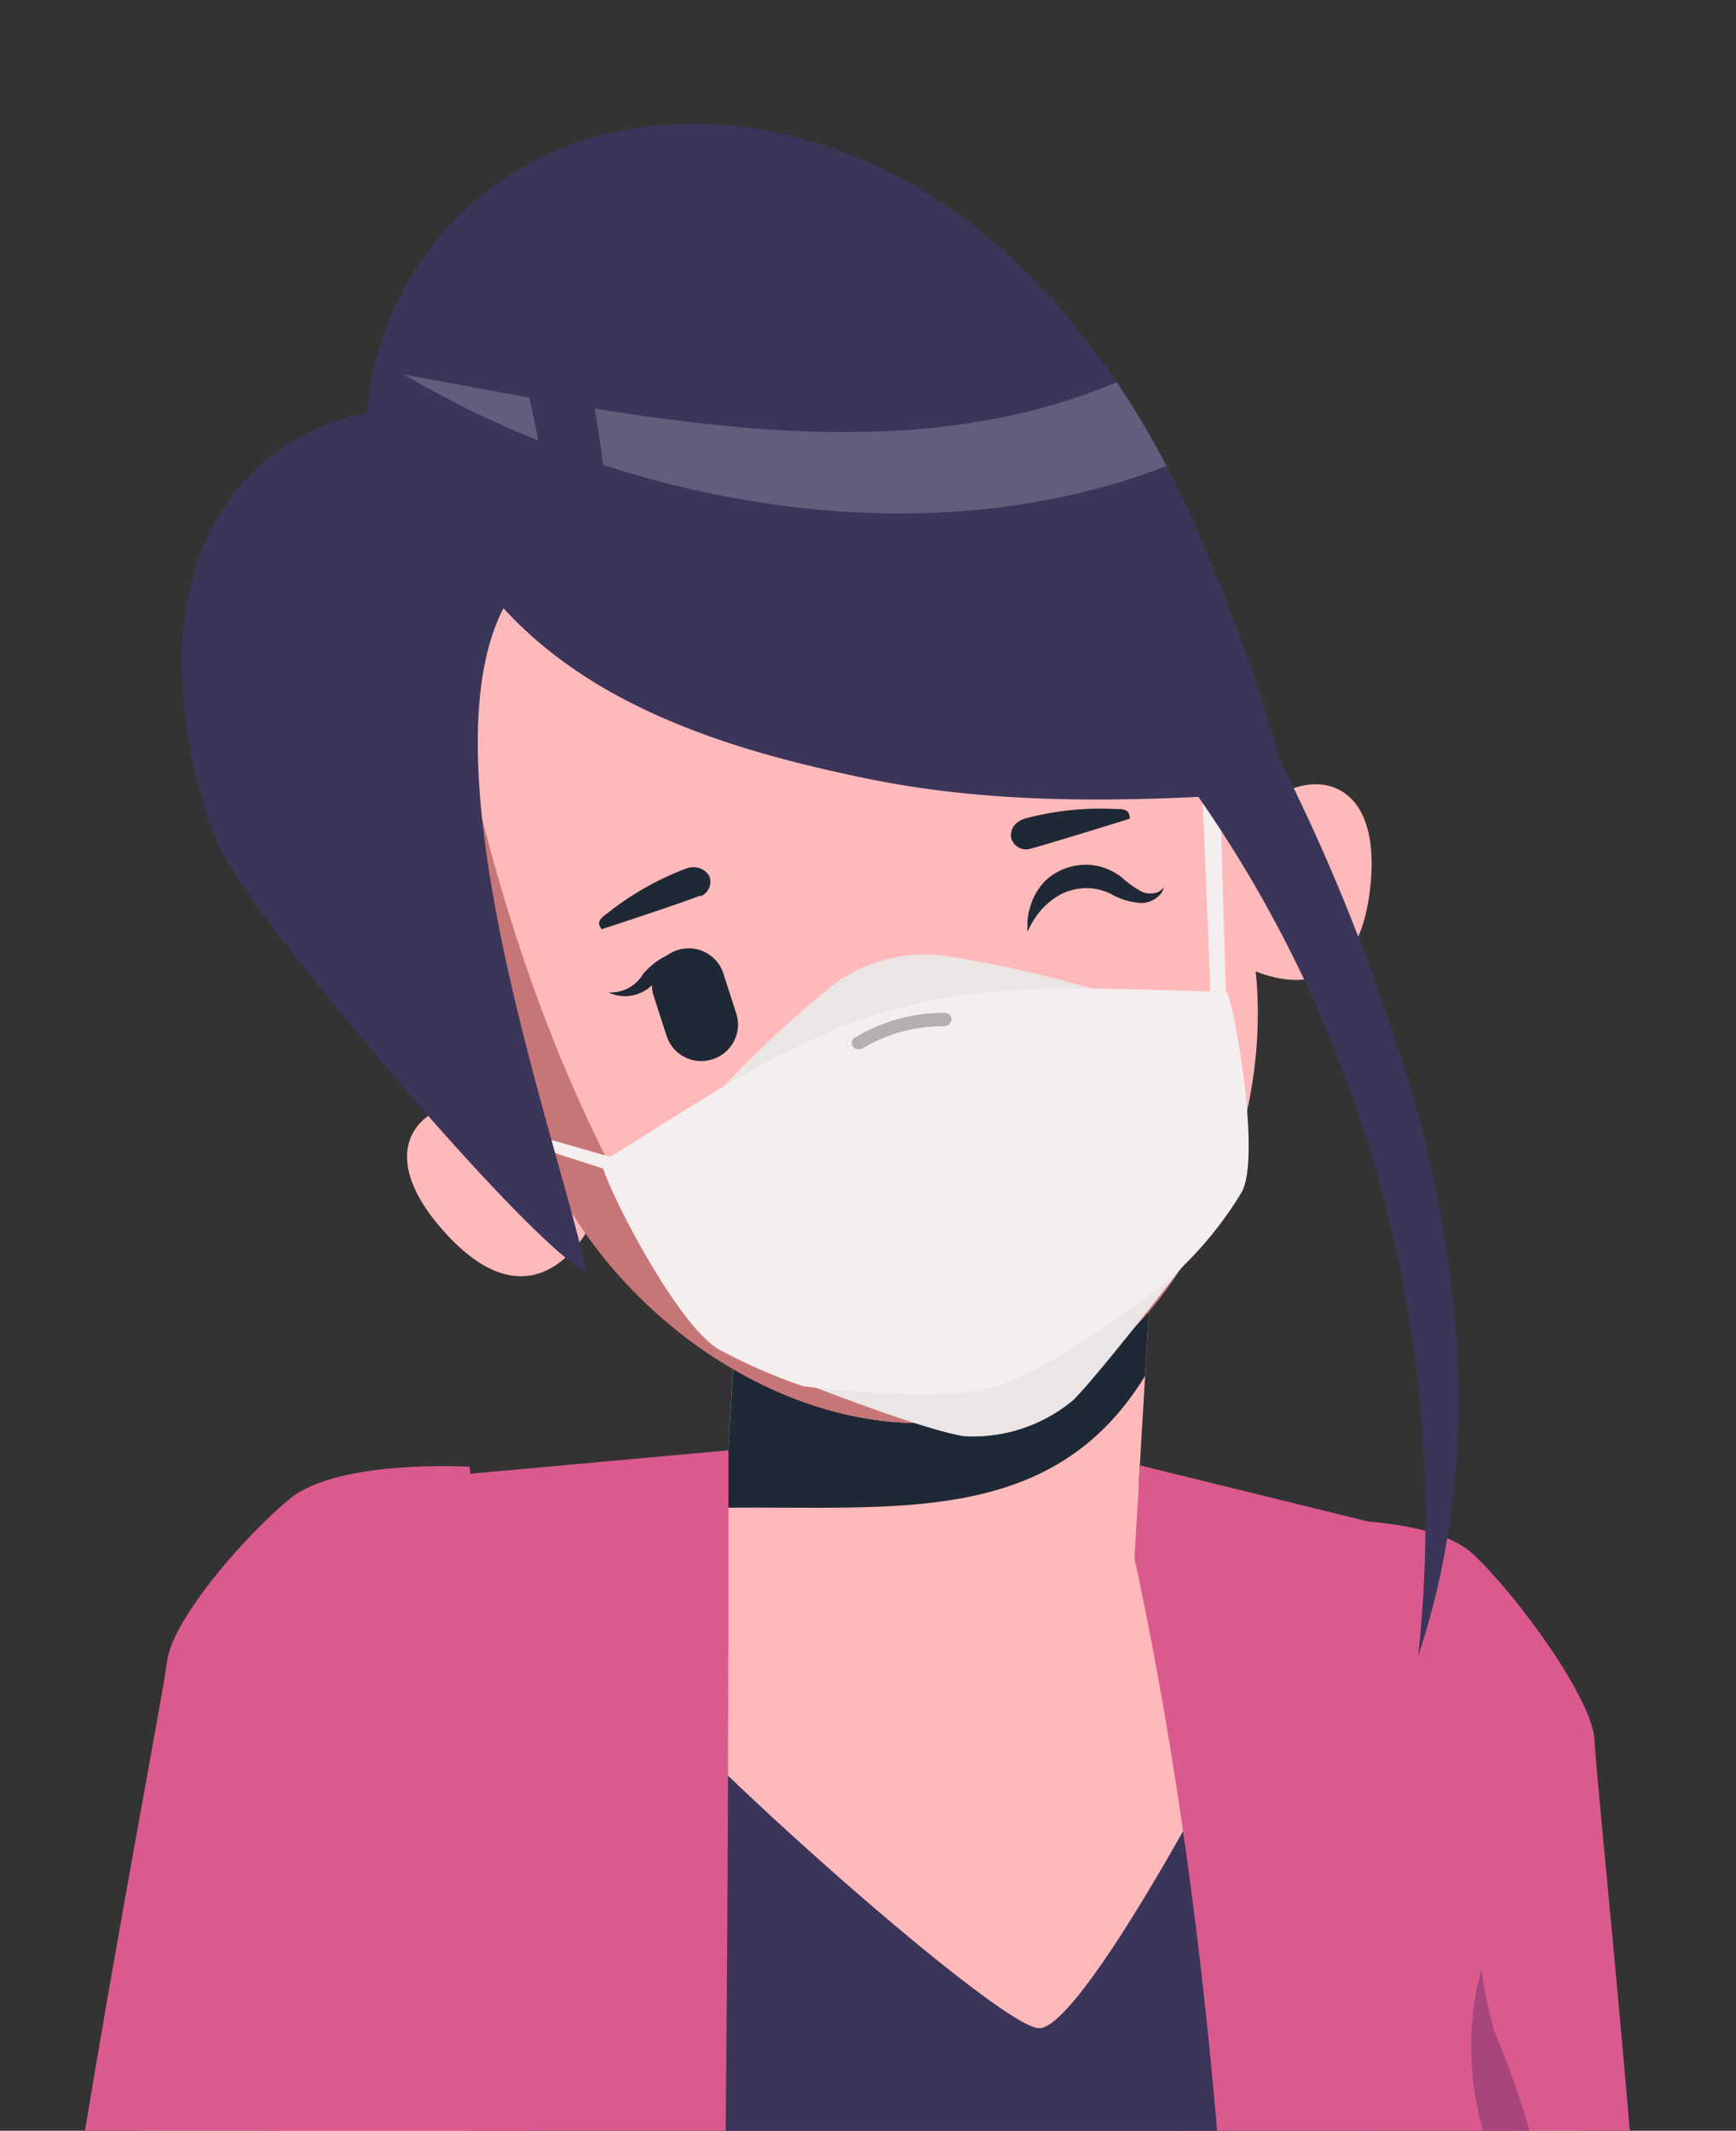 <svg id="Layer_1" data-name="Layer 1" xmlns="http://www.w3.org/2000/svg" viewBox="0 0 75 92"><rect x="0" y="0" width="75" height="92" fill="#333333" stroke="none"/><defs><style>.cls-1{fill:#ffb9ba;}.cls-2{fill:#db5a8e;}.cls-3{fill:#3a3559;}.cls-4{fill:#1f2935;}.cls-5{fill:#a8457d;}.cls-6{fill:#c77678;}.cls-7{fill:#fff;}.cls-8{fill:#ece5e5;}.cls-9{fill:#f5eeee;}.cls-10{fill:#b5b0b0;}.cls-11{fill:#615d7a;}</style></defs><path class="cls-1" d="M64.11,130.32c2.94-1,5.68-5.52,6.5-10.45.75-4.47-2.36-28.82-2.36-28.82s-13-.28-15.12,4.57c0,0,2.53,23.79,2.72,25.06C56.64,125.88,60.64,131.49,64.11,130.32Z"/><path class="cls-2" d="M63.64,67.1c1.9,1.78,5.19,6.28,5.25,8.06s2.23,21.75,2.5,32.06c-5.34,3.81-12.12,3.37-18.6,2.7-2.33-8.2-1.55-14.29-1.52-22.82l4.38-21.44S61.63,65.23,63.64,67.1Z"/><path class="cls-3" d="M63.91,90.21C62,88,58.11,65.78,58.11,65.78l-17.26-1-17.26-1s-12.67,32-6.44,50.48c3.06,12.61,1.71,18.09,1.12,29.55,0,0,6.1,4.79,12,5.3,5.87.17,16.8,1.36,25.07-.21-1.75-12.87-1.19-20,3.32-32.21C61.61,112.53,70.65,98.16,63.91,90.21Z"/><path class="cls-1" d="M31.62,63.21a7.69,7.69,0,0,0-4.57,8.56c.27,1.66,15.88,15.68,17.82,15.8s9.23-13.85,9.57-14.9a5.13,5.13,0,0,0-.55-4.1C53,66.58,49,64,49,64Z"/><rect class="cls-1" x="29.38" y="54.21" width="21.94" height="17.79" transform="translate(-25.01 99.69) rotate(-86.65)"/><path class="cls-4" d="M49.87,52.67l-.4,6.74c-4,6.52-10.75,5.6-18.15,5.69l.79-13.47Z"/><path class="cls-2" d="M18.9,63.76s-9,22.82-7.49,29.63c1.29,5.76,4.4,20,5.29,21.61,0,0,.71,11.71-1.53,18s-8.85,25.8-8.85,25.8,13.75.81,22.66-1.8c2.28-27.31,2.51-67.4,2.49-94.38Z"/><path class="cls-2" d="M64.56,87.67c-.77-1.83-3.12-21.4-3.12-21.4l-12.19-3-.24,4c6.37,29.51,5.21,67.33,1.81,90.25,0,0,8.16,5,16.76,3.77,0,0-8.42-22.33-9.6-26.11a32.08,32.08,0,0,1,1.48-17.66,51.22,51.22,0,0,0,6.34-11.9C68.11,99,66.94,93.38,64.56,87.67Z"/><path class="cls-5" d="M20.56,110.2c1.6-6.75,2.83-15,2.83-15s-7.57,6.85-10.72-1c-1.21-3.33,0-6.91-.25-10.54-.95,4-1.48,7.6-1,9.7,1.29,5.76,4.4,20,5.29,21.61,0,0,.71,11.71-1.53,18s-8.85,25.8-8.85,25.8,1.85.11,4.62.12c1.24-11,7.09-22.07,7.49-28.4C18.9,123.13,19.6,114.26,20.56,110.2Z"/><path class="cls-5" d="M64.22,92.46c2.65,8.48-1.06,16.07-5.65,23.66-5.3,8.48-1.94,18.89.71,28.25.88,2.83,1.94,5.47,3,8.3a29.11,29.11,0,0,0,3.7,6.88c.45.58.89,1.17,1.31,1.75l.29,0s-8.42-22.33-9.6-26.11a32.08,32.08,0,0,1,1.48-17.66,51.22,51.22,0,0,0,6.34-11.9c2.31-6.58,1.14-12.22-1.24-17.93A17.47,17.47,0,0,1,64,85,13,13,0,0,0,64.22,92.46Z"/><path class="cls-1" d="M8,124.17c-2.85-1.24-5.81-3.58-5.07-8.51C3.8,109.75,6.53,87.6,6.53,87.6s13,.82,14.67,5.83c0,0-3.37,22.23-3.67,23.48C16.31,122,11.34,125.63,8,124.17Z"/><path class="cls-2" d="M12.6,64.65c-2,1.61-5.17,5.3-5.38,7.07S3.17,93.21,2,103.45c5,4.25,11.8,4.39,18.31,4.26,1.3-8.24,2.75-14.11,3.43-22.61L20.28,63.33S14.76,63,12.6,64.65Z"/><path class="cls-1" d="M25.62,52.7s-2.33,5.14-6.51.39,1.3-6.85,3.83-4.51A10.73,10.73,0,0,1,25.62,52.7Z"/><path class="cls-1" d="M53.69,41.68s4.89,2.82,5.52-3.47-5.05-4.82-5.74-1.44A10.77,10.77,0,0,0,53.69,41.68Z"/><path class="cls-1" d="M53.78,39.31c2.36,9-3,19.67-11,21.75S25,56.48,22.6,47.45c-.08-.3-4.51-12.05-4.51-12.05A15.3,15.3,0,0,1,29,16.73l4.18-1.09a15.29,15.29,0,0,1,18.66,10.9C53.07,31.1,53.69,39,53.78,39.31Z"/><path class="cls-6" d="M26.68,50.94c4.72,8.82,15.07,10.28,24.1,4.18a14.42,14.42,0,0,1-8,5.94c-8,2.08-17.85-4.58-20.21-13.61-.08-.3-4.51-12.05-4.51-12.05a15.34,15.34,0,0,1,.71-9.82C20.28,34.29,22.43,42.85,26.68,50.94Z"/><path class="cls-4" d="M30.8,45.73h0a1.57,1.57,0,0,0,1-2l-.55-1.7a1.57,1.57,0,0,0-2-1h0a1.57,1.57,0,0,0-1,2l.55,1.7A1.57,1.57,0,0,0,30.8,45.73Z"/><path class="cls-4" d="M29.65,41a3,3,0,0,0-1.87,1.06,1.63,1.63,0,0,1-1.49.79,1.67,1.67,0,0,0,1.8-.24c.79-.74,1.3-.69,1.3-.69Z"/><path class="cls-4" d="M30.25,38.67C29.43,39,26,40.12,26,40.12c-.23-.27-.1-.45.23-.68a12.73,12.73,0,0,1,3.44-1.95.92.92,0,0,1,.57,0,.78.78,0,0,1,.4.33.67.67,0,0,1-.38.88Z"/><path class="cls-4" d="M44.5,36.65c.84-.22,4.31-1.3,4.31-1.3,0-.35-.19-.43-.59-.42a12.68,12.68,0,0,0-3.93.41,1,1,0,0,0-.48.31.72.72,0,0,0-.13.5.66.66,0,0,0,.82.5Z"/><path class="cls-4" d="M50.28,38.3a.68.68,0,0,1-.14.3,1.1,1.1,0,0,1-.85.39A3,3,0,0,1,48,38.6a2.7,2.7,0,0,0-.56-.2,2.44,2.44,0,0,0-1.71.27,3.27,3.27,0,0,0-.81.69,4.21,4.21,0,0,0-.43.66l-.1.21,0,.07v-.08a1.21,1.21,0,0,1,0-.23,2.4,2.4,0,0,1,.13-.87A2.63,2.63,0,0,1,45.19,38a2.56,2.56,0,0,1,1.62-.66,2.34,2.34,0,0,1,.92.14,2.63,2.63,0,0,1,.73.4,4.41,4.41,0,0,0,.89.63.9.9,0,0,0,.69,0A.67.67,0,0,0,50.28,38.3Z"/><path class="cls-7" d="M35.72,49.08a37,37,0,0,0,11.44-5.26c.61,2.27-1.16,5.87-3.52,7A6.32,6.32,0,0,1,35.72,49.08Z"/><path class="cls-8" d="M51.58,54.05c-.13-3.36-.22-6.59-.36-10a50.62,50.62,0,0,0-10.33-2.77,6.62,6.62,0,0,0-5.07,1.38,50.06,50.06,0,0,0-7.5,7.64c1.6,3,3.16,5.79,4.75,8.76,0,0,6.37,2.59,8.57,2.95a6.74,6.74,0,0,0,4.73-1.56C47.5,59.34,51.58,54.05,51.58,54.05Z"/><path class="cls-9" d="M53,42.82c-4.76-.08-9.75-.51-14.29.72S30.05,47.69,26,50.18c0,.71,3.23,7.09,5.09,8.1a23.68,23.68,0,0,0,3.6,1.57s5.71.75,8.22.06S50,55.66,50,55.66a16.2,16.2,0,0,0,3.63-4.16C54.5,50,53.33,43.44,53,42.82Z"/><path class="cls-10" d="M40.75,44.31a6.79,6.79,0,0,0-3.46.94.35.35,0,0,1-.45-.06h0a.28.28,0,0,1,.13-.41,7.44,7.44,0,0,1,3.82-1.05c.19,0,.34.14.32.3h0A.35.35,0,0,1,40.75,44.31Z"/><polygon class="cls-9" points="51.82 30.98 52.31 43.27 52.97 43.27 52.63 31.29 51.82 30.98"/><polygon class="cls-9" points="18.07 47.57 26.71 50.05 26.2 50.5 18.66 48.08 18.07 47.57"/><path class="cls-3" d="M7.92,27.09a21.22,21.22,0,0,0,1.49,9.35c1,2.57,13.37,17.3,15.91,18.47-.93-4.87-7.17-21.65-3.57-28.65,3.95,4.32,9.89,6.16,15.63,7.34,6,1.25,12.17,1,18.29.57A79.69,79.69,0,0,0,51,21.3c-2.47-5.05-5.95-9.73-10.63-12.75S29.71,4.36,24.55,6.29a13.52,13.52,0,0,0-8.69,11.53A9.51,9.51,0,0,0,8.63,24,12.87,12.87,0,0,0,7.92,27.09Z"/><path class="cls-11" d="M22.87,17.17l-5.43-1a43.5,43.5,0,0,0,5.81,2.85C23.15,18.42,23,17.8,22.87,17.17Z"/><path class="cls-11" d="M48.25,16.5c-7.08,3-15,2.35-22.57,1.14.15.81.28,1.62.37,2.43,7.89,2.57,16.75,3,24.35.05A40.08,40.08,0,0,0,48.25,16.5Z"/><path class="cls-3" d="M50.25,23.76c4.54,7.67,7.34,13,10.14,21.48s3.72,17.81.88,26.25A54.65,54.65,0,0,0,49,30.76Z"/></svg>
